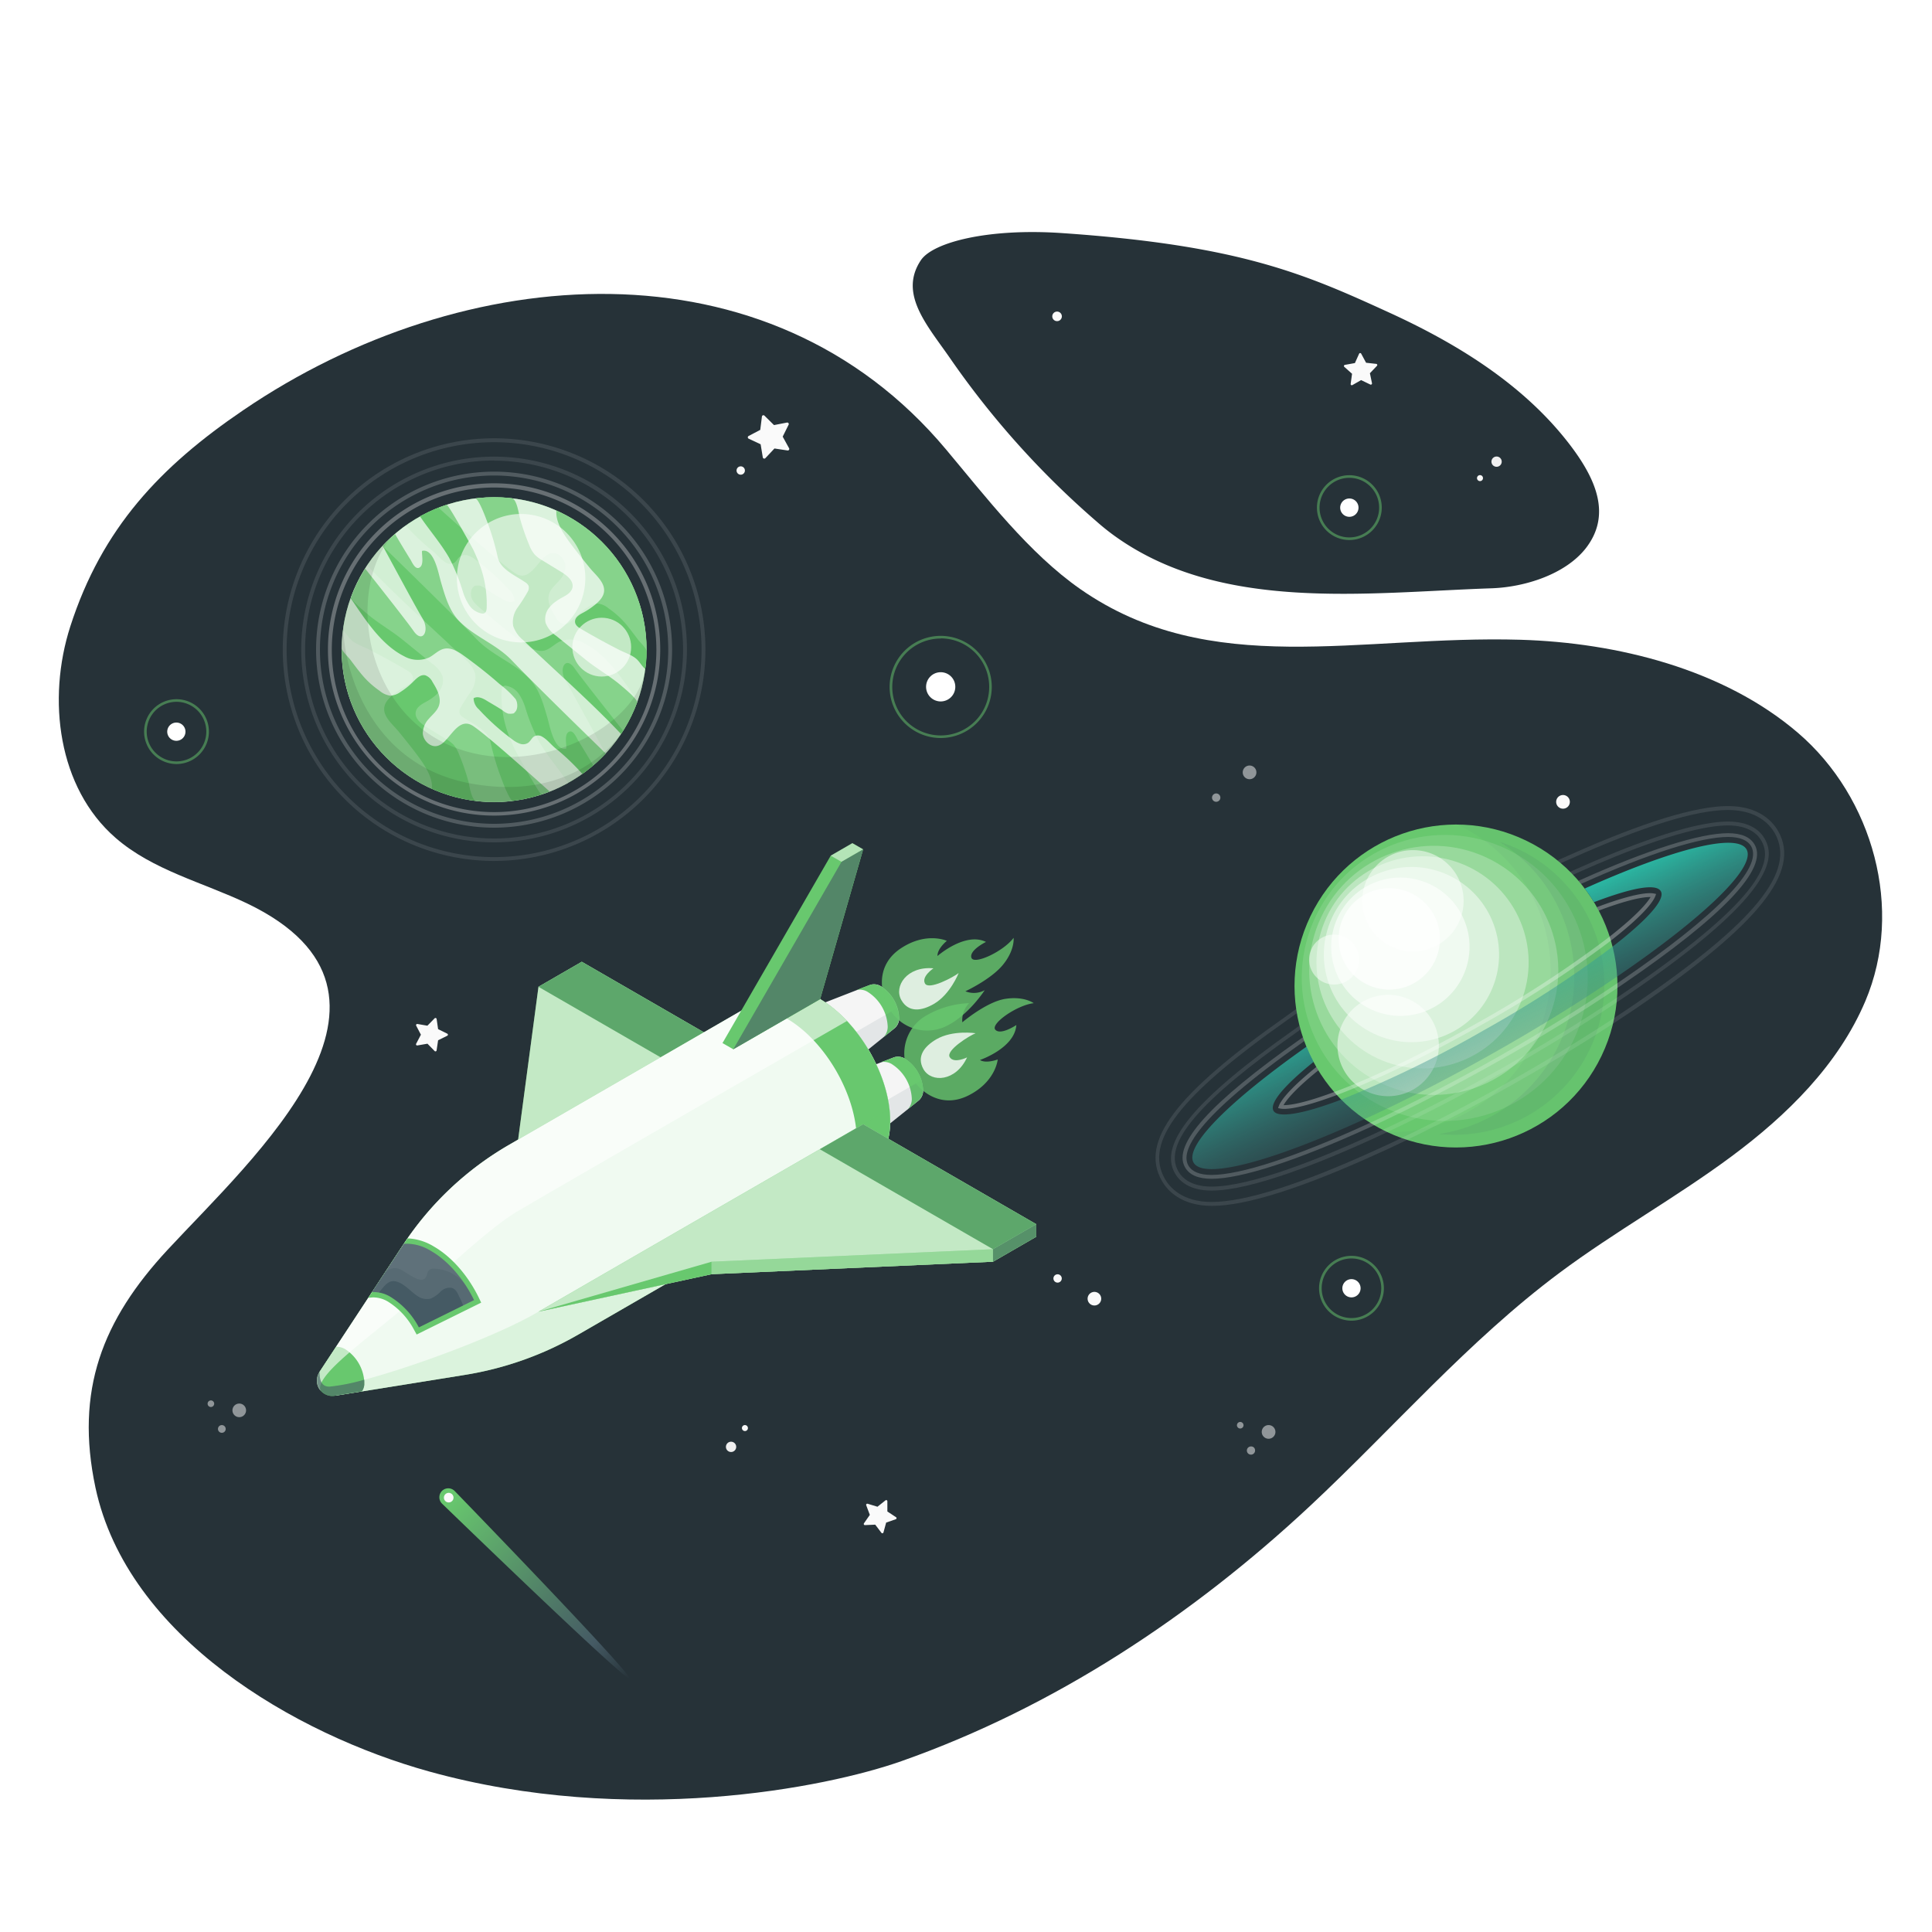 <svg xmlns="http://www.w3.org/2000/svg" xmlns:xlink="http://www.w3.org/1999/xlink" viewBox="0 0 500 500"><defs><linearGradient id="freepik--Degradado_sin_nombre_7--inject-1" x1="2184.59" y1="-2018.4" x2="2222.22" y2="-2058.5" gradientTransform="translate(1455.46 3068.63) rotate(-68.17)" gradientUnits="userSpaceOnUse"><stop offset="0" stop-color="#455a64" stop-opacity="0"></stop><stop offset="0.3" stop-color="#3d7f7e" stop-opacity="0.28"></stop><stop offset="0.99" stop-color="#27dcbe" stop-opacity="0.99"></stop><stop offset="1" stop-color="#68C86E"></stop></linearGradient><linearGradient id="freepik--Degradado_sin_nombre_15--inject-1" x1="116.05" y1="387.52" x2="163.02" y2="434.49" gradientUnits="userSpaceOnUse"><stop offset="0" stop-color="#68C86E"></stop><stop offset="0.8" stop-color="#455a64"></stop><stop offset="1" stop-color="#455a64" stop-opacity="0"></stop></linearGradient><linearGradient id="freepik--Degradado_sin_nombre_15-2--inject-1" x1="114.79" y1="396.99" x2="134.42" y2="416.63" xlink:href="freepik--#Degradado_sin_nombre_15--inject-1"></linearGradient><linearGradient id="freepik--Degradado_sin_nombre_15-3--inject-1" x1="273.5" y1="81.83" x2="320.47" y2="128.8" xlink:href="freepik--#Degradado_sin_nombre_15--inject-1"></linearGradient><linearGradient id="freepik--Degradado_sin_nombre_15-4--inject-1" x1="301.7" y1="97.67" x2="321.34" y2="117.3" xlink:href="freepik--#Degradado_sin_nombre_15--inject-1"></linearGradient><linearGradient id="freepik--Degradado_sin_nombre_15-5--inject-1" x1="272.24" y1="91.31" x2="291.87" y2="110.95" xlink:href="freepik--#Degradado_sin_nombre_15--inject-1"></linearGradient></defs><g id="freepik--Space--inject-1"><g id="freepik--space--inject-1"><path id="freepik--space--inject-1" d="M279.59,152.46c-13.32-9.28-24.57-24-34.72-36.1-46-55-124.87-49-181.88-10.23-21.47,14.58-36.58,30.5-44.8,56C12.13,181,15,203.87,29.9,216.83c9.62,8.39,22.6,11.51,34.1,17,48.85,23.46,1.45,65.82-20.63,89.62-16.89,18.2-24,36.4-18.66,61.56,8.28,38.66,51.68,63.84,86.39,73.46,51.68,14.32,102.57,4.24,122.23-2.7,39.49-13.92,75.27-37.59,105.76-66.08,21.52-20.12,40.9-42.68,64.52-60.29,14.35-10.7,30.09-19.43,44.47-30.1s27.66-23.71,34.66-40.19c10.08-23.75,2-52.76-17.37-69.4s-47.06-23.4-71.83-24.14C351.74,164.34,313.27,175.93,279.59,152.46Z" style="fill:#263238"></path><path d="M288,138.36c27.6,20.23,65.38,15,98,13.89,8.55-.29,19-3.56,24.34-10.28,6.66-8.48,2.88-17.57-3.56-26.21C395,100,377.64,89.2,359.76,81c-21.86-10-38.53-17.5-84.95-20.68-19-1.3-33.31,2.35-36.47,7-5.85,8.71,1.65,16.88,7.49,25.32a224.79,224.79,0,0,0,38,42.35Q285.88,136.8,288,138.36Z" style="fill:#263238"></path></g></g><g id="freepik--Planets--inject-1"><g id="freepik--Planet--inject-1"><g id="freepik--Rings--inject-1"><path d="M127.87,211.08a43,43,0,1,1,43-43A43,43,0,0,1,127.87,211.08Zm0-84.91a42,42,0,1,0,42,42A42,42,0,0,0,127.87,126.17Z" style="fill:#fff;opacity:0.3"></path><path d="M127.87,214.2a46.07,46.07,0,1,1,46.07-46.07A46.12,46.12,0,0,1,127.87,214.2Zm0-91.14a45.07,45.07,0,1,0,45.07,45.07A45.11,45.11,0,0,0,127.87,123.06Z" style="fill:#fff;opacity:0.2"></path><path d="M127.87,218a49.91,49.91,0,1,1,49.91-49.91A50,50,0,0,1,127.87,218Zm0-98.82a48.91,48.91,0,1,0,48.91,48.91A49,49,0,0,0,127.87,119.22Z" style="fill:#fff;opacity:0.1"></path><path d="M127.87,222.81a54.69,54.69,0,1,1,54.69-54.68A54.74,54.74,0,0,1,127.87,222.81Zm0-108.37a53.69,53.69,0,1,0,53.69,53.69A53.75,53.75,0,0,0,127.87,114.44Z" style="fill:#fff;opacity:0.1"></path></g><g id="freepik--planet--inject-1"><circle cx="127.87" cy="168.13" r="39.44" style="fill:#68C86E"></circle><circle cx="127.87" cy="168.13" r="39.44" style="fill:#fff;opacity:0.7"></circle><path d="M123.46,144.46c-.28-.68-.58-1.34-.88-2-.55-1.15-6.59-12-7-11.84a39.6,39.6,0,0,0-6.89,3c2.4,3.56,5.41,7,7.54,10.72a49.25,49.25,0,0,1,3.53,8.67,13.8,13.8,0,0,0,1.67,3.61,5,5,0,0,0,3.25,2.15,1.23,1.23,0,0,0,.63-.05c.47-.2.6-.8.64-1.31A29.27,29.27,0,0,0,123.46,144.46Z" style="fill:#68C86E"></path><path d="M156.77,195c-6.68-6.49-19.12-18.64-24.35-24.13-4-4.15-9.44-6-13.44-10-2.74-2.73-3.81-6.66-4.9-10.37-.61-2.09-1.73-8.67-4.86-7.93-.1,1.08.55,3.56-.61,4.29s-2-1.45-2.41-2.08-4-6.53-3.93-6.58a39,39,0,0,0-3.22,3.08c3.47,6.4,9,16.68,10.32,18.8,1.87,3.13,0,6.59-2.33,3.23-1.44-2.09-7.88-10.27-12.53-16.15a39.14,39.14,0,0,0-3.75,7.66c3.66,5.37,7.83,12,13.8,15a7.22,7.22,0,0,0,6.44.36c1.35-.68,2.42-1.93,3.89-2.27,1.84-.43,3.65.7,5.18,1.81,3.17,2.29,6.26,4.7,9.19,7.29a25.48,25.48,0,0,1,4.15,3.88c.6.88.72,2.81-.28,3.53,0,.37-1.44.31-1.64.26a4.6,4.6,0,0,1-1.44-.85c-1.31-.88-2.71-1.65-4.06-2.47-1-.64-2.38-1.29-3.42-.65a3.86,3.86,0,0,0,1.35,2.86,60.44,60.44,0,0,0,8.71,7.82,6.76,6.76,0,0,0,1.94,1.09,2.41,2.41,0,0,0,2.14-.26c.62-.46.91-1.28,1.58-1.67a2.11,2.11,0,0,1,2.06.12c1.42.81,2.5,2.37,3.86,3.34a60.8,60.8,0,0,1,6.51,6.29A39.69,39.69,0,0,0,156.77,195Z" style="fill:#68C86E"></path><path d="M127.87,207.57a39.21,39.21,0,0,0,14.38-2.72c-6.48-5.84-16.79-15-19.88-17-2.75-1.78-4.65,1-6.27,2.87-.79.92-1.72,2.08-3,2.34-1.84.37-3.63-1.54-3.68-3.31A5.74,5.74,0,0,1,111,186c.93-1.07,2.11-2,2.58-3.33.74-2.07-.47-4.29-1.64-6.16a3.4,3.4,0,0,0-1.89-1.75c-1.2-.26-2.23.78-3.09,1.64a19,19,0,0,1-3.4,2.73,4.62,4.62,0,0,1-2.57.9,5.28,5.28,0,0,1-2.73-1.24,22.87,22.87,0,0,1-5.21-4.94c-.81-1-1.6-2.07-2.39-3.12-.44-.59-2.24-2.32-2.24-3,0,.13,0,.26,0,.39A39.44,39.44,0,0,0,127.87,207.57Z" style="fill:#68C86E"></path><path d="M144,132.13c-.19,2.13.73,4.65,3.77,8.69,1.59,2.11,3.25,4.18,4.93,6.23,1.31,1.6,3.67,3.49,3.65,5.72,0,1.49-1.13,2.73-2.28,3.67a19.54,19.54,0,0,1-3.19,2.14c-.93.49-2,1.12-2.06,2.18s.92,1.64,1.76,2.13q4.77,2.79,9.68,5.3c1.42.73,3.3,1.31,4.49,2.38.83.75,1.34,1.82,2.23,2.55a24.46,24.46,0,0,0,.36-5A39.43,39.43,0,0,0,144,132.13Z" style="fill:#68C86E"></path><path d="M143.75,155.74a14.82,14.82,0,0,1,1.55-1c1.17-.63,2.53-1.33,2.84-2.62.4-1.74-1.34-3.16-2.87-4.09l-4.76-2.91a9.27,9.27,0,0,1-2.15-1.62,8.57,8.57,0,0,1-1.41-2.48,57.61,57.61,0,0,1-2.44-7.09c-.25-.89-.74-4.85-2.11-5A39.05,39.05,0,0,0,123,129c.8-.05,2.62,4.76,2.88,5.47a65.56,65.56,0,0,1,2.91,9.63c.6,3.22,4.6,4.83,7.12,6.58a2.27,2.27,0,0,1,.89.93,2,2,0,0,1-.22,1.51,42.81,42.81,0,0,1-2.67,4.18,6.39,6.39,0,0,0-1.1,4.7,8.14,8.14,0,0,0,2.63,3.7c8.42,8.06,17.32,15.82,25.29,24.26a39.27,39.27,0,0,0,4.16-8.17c.29-.78-4.31-4.49-4.91-5-2.71-2.15-5.76-3.91-8.48-6.11l-7.57-6.14a7.15,7.15,0,0,1-2.72-3.31,4.59,4.59,0,0,1,.88-3.91A7.73,7.73,0,0,1,143.75,155.74Z" style="fill:#68C86E"></path><g style="opacity:0.2"><path d="M132.29,191.8c.28.68.57,1.33.88,2,.55,1.15,6.59,12,7,11.84a38.14,38.14,0,0,0,6.89-3c-2.4-3.56-5.41-7-7.54-10.71a48.6,48.6,0,0,1-3.53-8.68,13.66,13.66,0,0,0-1.68-3.61,5,5,0,0,0-3.24-2.14,1.13,1.13,0,0,0-.63,0c-.47.19-.6.79-.64,1.3A29,29,0,0,0,132.29,191.8Z" style="fill:#fff"></path><path d="M99,141.29c6.68,6.5,19.11,18.64,24.35,24.13,4,4.16,9.44,6,13.44,10,2.73,2.73,3.81,6.66,4.89,10.37.61,2.09,1.74,8.67,4.87,7.93.1-1.08-.55-3.56.61-4.29s2,1.44,2.4,2.08,4,6.52,3.94,6.58A42.58,42.58,0,0,0,156.7,195c-3.47-6.41-9.06-16.68-10.32-18.8-1.87-3.14,0-6.6,2.32-3.24,1.45,2.09,7.88,10.28,12.54,16.15a39.43,39.43,0,0,0,3.75-7.66c-3.66-5.37-7.84-12-13.8-15a7.22,7.22,0,0,0-6.44-.36c-1.35.68-2.42,1.93-3.89,2.27-1.84.43-3.65-.71-5.18-1.82-3.17-2.29-6.26-4.7-9.19-7.28-1.32-1.17-3.15-2.43-4.15-3.89-.6-.88-.72-2.81.28-3.53,0-.37,1.43-.31,1.64-.26a5.16,5.16,0,0,1,1.44.85c1.31.88,2.71,1.66,4.06,2.48,1,.64,2.37,1.28,3.42.64a3.8,3.8,0,0,0-1.36-2.85,58.7,58.7,0,0,0-8.7-7.82,6.93,6.93,0,0,0-1.94-1.1,2.49,2.49,0,0,0-2.15.26c-.61.46-.91,1.29-1.57,1.67a2.08,2.08,0,0,1-2.06-.11c-1.42-.82-2.51-2.38-3.86-3.34A60.87,60.87,0,0,1,105,136,39.69,39.69,0,0,0,99,141.29Z" style="fill:#fff"></path><path d="M127.87,128.69a39.49,39.49,0,0,0-14.38,2.71c6.49,5.85,16.8,15,19.89,17,2.75,1.78,4.65-1,6.27-2.88.79-.91,1.72-2.08,3-2.33,1.84-.38,3.63,1.54,3.68,3.31a5.72,5.72,0,0,1-1.59,3.74c-.92,1.07-2.1,2-2.58,3.32-.74,2.08.48,4.3,1.65,6.16a3.42,3.42,0,0,0,1.89,1.76c1.19.26,2.23-.78,3.09-1.65a18.9,18.9,0,0,1,3.39-2.72,4.62,4.62,0,0,1,2.58-.91,5.32,5.32,0,0,1,2.73,1.24,22.87,22.87,0,0,1,5.21,4.94c.8,1,1.6,2.08,2.39,3.13.44.58,2.24,2.31,2.24,3,0-.13,0-.26,0-.39A39.44,39.44,0,0,0,127.87,128.69Z" style="fill:#fff"></path><path d="M111.77,204.13c.19-2.13-.73-4.66-3.77-8.69-1.59-2.12-3.25-4.18-4.93-6.23-1.31-1.6-3.68-3.5-3.65-5.73,0-1.49,1.13-2.72,2.28-3.67a19.48,19.48,0,0,1,3.19-2.13c.92-.5,2-1.13,2-2.18s-.92-1.64-1.75-2.13q-4.77-2.79-9.69-5.31c-1.42-.73-3.29-1.3-4.48-2.38-.84-.75-1.35-1.81-2.23-2.55a24.61,24.61,0,0,0-.36,5A39.45,39.45,0,0,0,111.77,204.13Z" style="fill:#fff"></path><path d="M112,180.52a12.92,12.92,0,0,1-1.55,1c-1.16.64-2.53,1.33-2.83,2.63-.41,1.74,1.34,3.16,2.87,4.09l4.76,2.91a9.23,9.23,0,0,1,2.15,1.61,8.57,8.57,0,0,1,1.41,2.48,57.18,57.18,0,0,1,2.44,7.1c.24.89.74,4.85,2.1,5a39.92,39.92,0,0,0,4.53.27,39.38,39.38,0,0,0,4.89-.31c-.8.05-2.63-4.76-2.88-5.48a66.45,66.45,0,0,1-2.92-9.63c-.59-3.21-4.59-4.82-7.11-6.58a2.15,2.15,0,0,1-.89-.93,1.94,1.94,0,0,1,.22-1.51,45.87,45.87,0,0,1,2.66-4.17,6.39,6.39,0,0,0,1.11-4.7,8.14,8.14,0,0,0-2.63-3.7C111.9,162.49,103,154.74,95,146.3a39.51,39.51,0,0,0-4.16,8.17c-.28.78,4.32,4.48,4.92,5,2.71,2.16,5.76,3.92,8.47,6.12l7.58,6.14a7.24,7.24,0,0,1,2.72,3.3,4.64,4.64,0,0,1-.88,3.92A7.78,7.78,0,0,1,112,180.52Z" style="fill:#fff"></path></g><path d="M166.87,174.05C164,188.63,137.66,202,116.59,193c-22.41-9.59-26.63-39.9-15.66-53.63v0a39.44,39.44,0,1,0,65.94,34.72Z" style="opacity:0.1"></path><circle cx="134.85" cy="149.63" r="16.62" transform="translate(-34.44 258.77) rotate(-80.78)" style="fill:#fff;opacity:0.6"></circle><circle cx="155.73" cy="167.48" r="7.61" style="fill:#fff;opacity:0.6"></circle><path d="M88.43,168.13a39.45,39.45,0,0,0,73,20.74c-.89,1.39-12.05,18.94-39.62,13.89-28.71-5.26-33.38-34.62-32.89-40.82A39.47,39.47,0,0,0,88.43,168.13Z" style="opacity:0.1"></path></g></g><circle cx="376.79" cy="255.15" r="41.78" transform="translate(-16.26 484.46) rotate(-64.36)" style="fill:#68C86E"></circle><circle cx="376.79" cy="255.15" r="41.78" transform="translate(-16.26 484.46) rotate(-64.36)" style="fill:#fff;opacity:0"></circle><circle cx="373.92" cy="253.13" r="37" transform="translate(-6.7 496.06) rotate(-66.65)" style="fill:#fff;opacity:0.117"></circle><circle cx="371.04" cy="251.1" r="32.23" transform="translate(-13.65 480.75) rotate(-64.92)" style="fill:#fff;opacity:0.233"></circle><circle cx="368.16" cy="249.08" r="27.45" transform="translate(-2.17 494.91) rotate(-67.66)" style="fill:#fff;opacity:0.35"></circle><circle cx="365.29" cy="247.05" r="22.67" transform="translate(-1.26 492.23) rotate(-67.85)" style="fill:#fff;opacity:0.467"></circle><circle cx="362.41" cy="245.02" r="17.9" transform="translate(-67.17 162.35) rotate(-23.17)" style="fill:#fff;opacity:0.583"></circle><circle cx="359.54" cy="243" r="13.12" transform="translate(-66.52 325.4) rotate(-45)" style="fill:#fff;opacity:0.7"></circle><path d="M415.58,270.69a41.78,41.78,0,0,1-54.32,23.25c-.68-.27-1.34-.56-2-.86a41.79,41.79,0,0,0,17.79-79.72,41.82,41.82,0,0,1,38.52,57.33Z" style="fill:#455a64;opacity:0.05"></path><path d="M402,225.71a38.81,38.81,0,0,1-29.59,67.77,41.17,41.17,0,0,0,21-71.64,41.65,41.65,0,0,0-5.38-4A38.62,38.62,0,0,1,402,225.71Z" style="fill:#455a64;opacity:0.1"></path><circle cx="359.27" cy="270.6" r="13.12" transform="translate(-34.61 487.76) rotate(-65.86)" style="fill:#fff;opacity:0.5"></circle><circle cx="365.66" cy="233.13" r="13.12" transform="translate(-43.39 377.1) rotate(-51.91)" style="fill:#fff;opacity:0.5"></circle><path d="M342.86,254.34a6.47,6.47,0,1,1,8.41-3.6A6.47,6.47,0,0,1,342.86,254.34Z" style="fill:#fff;opacity:0.5"></path><g style="opacity:0.1"><path d="M460.21,215.13c-1.38-2.44-4.9-6.52-13-6.52-8.42,0-22.2,4.26-41,12.67l-2.27,1-.88.38c.29.23.58.46.86.72l.42-.18,2.28-1c18.65-8.35,32.3-12.58,40.57-12.58,7.58,0,10.85,3.77,12.12,6,5.6,9.88-5.18,23.07-36,44.11q-2.71,1.86-5.55,3.71c-8.22,5.4-17.1,10.81-26.47,16.11-9.61,5.45-19.36,10.56-28.54,14.95-2.05,1-4.07,1.93-6.05,2.83-19.93,9.12-34.43,13.74-43.12,13.74-7.59,0-10.85-3.77-12.12-6-5.4-9.53,3.8-21.45,31.74-41.13l2.05-1.44.37-.27c-.07-.36-.12-.72-.17-1.09l-.78.55-2,1.44c-28.47,20-37.75,32.34-32,42.43,1.37,2.44,4.9,6.52,13,6.52,8.83,0,23.48-4.65,43.54-13.83,2.28-1,4.61-2.14,7-3.28,8.92-4.3,18.37-9.26,27.69-14.54,9.07-5.14,17.67-10.36,25.67-15.59q3.29-2.15,6.42-4.28C455.26,239.15,466.12,225.56,460.21,215.13Z" style="fill:#fff"></path></g><g style="opacity:0.1"><path d="M421.61,257.25c-1.07.73-2.15,1.45-3.24,2.18C409.58,265.29,400,271.18,389.8,277c-10.41,5.89-21,11.39-30.8,16-1.2.57-2.39,1.12-3.56,1.66-13.43,6.14-31.59,13.46-41.87,13.46-5.76,0-8.35-2.44-9.51-4.49-4.33-7.65,5.19-19.12,30.86-37.19l1.37-1c.08.34.18.68.28,1l-1.07.76c-25.16,17.72-34.59,28.79-30.57,35.89,1,1.81,3.36,4,8.64,4,10.1,0,28.12-7.27,41.46-13.37l2.82-1.31c10-4.68,20.81-10.28,31.46-16.31,10.42-5.91,20.22-11.93,29.17-17.92h0c.87-.57,1.72-1.15,2.57-1.73,36.73-25,37.46-34.15,34.81-38.83-1-1.81-3.36-4-8.64-4-9.6,0-26.47,6.65-38.93,12.23l-1.19.54c-.25-.26-.49-.52-.75-.77l1.53-.68c12.55-5.62,29.57-12.32,39.34-12.32,5.76,0,8.35,2.44,9.51,4.49C459.57,222.12,459,231.74,421.61,257.25Z" style="fill:#fff"></path></g><g style="opacity:0.2"><path d="M419.92,254.77l-1.34.91c-9.24,6.24-19.41,12.51-30.26,18.65-11.09,6.28-22.34,12.1-32.66,16.88l-1.46.67c-18.6,8.5-33,13.19-40.63,13.19-3.46,0-5.79-1-6.9-3-3.31-5.84,6.5-16.72,30-33.26l.54-.38c.11.33.22.65.35,1h0l-.32.22C309,289.54,305.5,298,307.54,301.61c.92,1.63,2.95,2.46,6,2.46,7.46,0,21.74-4.65,40.21-13.1l.85-.39c10.46-4.82,21.93-10.72,33.2-17.12,11-6.26,21.38-12.64,30.75-19l.78-.53c24.95-17,37-29.4,33.89-34.87-.92-1.63-2.95-2.46-6-2.46-7.08,0-20.47,4.25-37.71,12l-.34.15-.66-.79.6-.27c17.36-7.78,30.9-12.06,38.11-12.06,3.46,0,5.79,1,6.9,3C457.61,224.74,446.11,236.92,419.92,254.77Z" style="fill:#fff"></path></g><g style="opacity:0.3"><path d="M428.6,231.36l-.2.55c-.4,1.09-2.32,4.37-11.51,11.52l-.49.38a291.71,291.71,0,0,1-33.17,21.53c-13.42,7.6-26.43,13.93-36.65,17.82l-.6.23c-6.17,2.31-11,3.59-13.65,3.59a5.62,5.62,0,0,1-1-.08l-.57-.12.2-.55c.36-1,2-3.87,9.71-10.1.16.3.33.59.51.88-6.2,5-8.29,7.75-9,9h.14c2.5,0,7.07-1.2,12.94-3.39l1-.36c10.17-3.88,23.14-10.19,36.51-17.76A290.28,290.28,0,0,0,415.79,243l.79-.61c7.44-5.83,9.83-8.92,10.59-10.24H427c-2.53,0-7.23,1.25-13.27,3.52-.15-.3-.31-.6-.48-.89,6.2-2.34,11.08-3.63,13.75-3.63a5.5,5.5,0,0,1,1,.08Z" style="fill:#fff"></path></g><path d="M418.58,254.47c0,.4,0,.8,0,1.21,0,.82,0,1.64-.1,2.47h0c0,.42-.07.84-.11,1.27a39.26,39.26,0,0,1-.62,4c-.09.46-.19.93-.3,1.39a41.07,41.07,0,0,1-1.87,5.86A41.78,41.78,0,0,1,364.09,295l-1.35-.46c-.5-.18-1-.36-1.48-.56-.77-.31-1.52-.64-2.26-1-.39-.18-.77-.36-1.15-.56-.75-.37-1.48-.77-2.19-1.18l-1-.63a41.52,41.52,0,0,1-8.65-7.19c-.24-.26-.47-.53-.71-.8l1-.36c10.17-3.88,23.14-10.19,36.51-17.76A290.28,290.28,0,0,0,415.79,243l.79-.61c.12.34.22.68.31,1A40.94,40.94,0,0,1,418.58,254.47Z" style="fill:#fff;opacity:0"></path><path d="M452,219.81c2.61,4.62-11.16,17.7-33.44,32.89-9.2,6.28-19.86,12.91-31.42,19.46-12,6.78-23.53,12.69-33.93,17.44-23.94,10.95-41.74,15.82-44.32,11.27-2.44-4.32,9.46-16.05,29.25-30,.55,1.34,1.16,2.65,1.84,3.93-7.5,6-11.52,10.68-10.4,12.67s7.81.81,17.58-2.91A287.83,287.83,0,0,0,384,266.64,293,293,0,0,0,417.32,245c8.84-6.83,13.73-12.17,12.51-14.33s-7.68-.84-17.31,2.81c-.74-1.22-1.54-2.4-2.39-3.53C432.8,219.8,449.46,215.42,452,219.81Z" style="fill:url(#freepik--Degradado_sin_nombre_7--inject-1)"></path></g><g id="freepik--Rocket--inject-1"><g id="freepik--rocket--inject-1"><path d="M238.9,282a10.15,10.15,0,0,0-4.58-7.94,3.43,3.43,0,0,0-2.89-.45v0l-19.84,7.72L221.3,298l16.56-13.28v0A3.42,3.42,0,0,0,238.9,282Z" style="fill:#f5f5f5"></path><path d="M227.91,274.91a3.87,3.87,0,0,1,3,.55,11.21,11.21,0,0,1,5.06,8.77,3.9,3.9,0,0,1-1,2.82l1.61-1.3,1.29-1.07A3.42,3.42,0,0,0,238.9,282a10.15,10.15,0,0,0-4.58-7.94,3.43,3.43,0,0,0-2.89-.45l-1.68.63Z" style="fill:#68C86E"></path><path d="M238.49,279.55l-20.9,12.06L221.3,298l16.56-13.28v0A3.42,3.42,0,0,0,238.9,282,8,8,0,0,0,238.49,279.55Z" style="fill:#455a64;opacity:0.1"></path><path d="M216,282a15.2,15.2,0,0,1,6.87,11.9c0,4.38-3.08,6.15-6.87,4a15.2,15.2,0,0,1-6.87-11.9C209.13,281.54,212.21,279.77,216,282Z" style="fill:#e0e0e0"></path><path d="M232.7,263.26a10.14,10.14,0,0,0-4.58-7.93,3.4,3.4,0,0,0-2.89-.45l0,0-19.84,7.72,9.73,16.73L231.66,266v0A3.44,3.44,0,0,0,232.7,263.26Z" style="fill:#f5f5f5"></path><path d="M221.71,256.22a3.8,3.8,0,0,1,2.95.55,11.18,11.18,0,0,1,5.07,8.76,3.88,3.88,0,0,1-1,2.82l1.61-1.29,1.29-1.07a3.44,3.44,0,0,0,1-2.73,10.14,10.14,0,0,0-4.58-7.93,3.4,3.4,0,0,0-2.89-.45l-1.68.62Z" style="fill:#68C86E"></path><path d="M232.28,260.85l-20.89,12.07,3.71,6.38L231.66,266v0a3.44,3.44,0,0,0,1-2.73A8.1,8.1,0,0,0,232.28,260.85Z" style="fill:#455a64;opacity:0.1"></path><ellipse cx="209.8" cy="271.19" rx="5.61" ry="9.71" transform="translate(-107.49 141.23) rotate(-30)" style="fill:#e0e0e0"></ellipse><polygon points="111.36 323.29 133.76 297.42 139.36 255.38 150.56 248.91 195.37 274.79 111.36 323.29" style="fill:#68C86E"></polygon><polygon points="111.36 323.29 133.76 297.42 139.36 255.38 150.56 248.91 195.37 274.79 111.36 323.29" style="fill:#fff;opacity:0.6"></polygon><polygon points="150.56 248.91 139.36 255.38 184.17 281.25 195.37 274.79 150.56 248.91" style="fill:#68C86E"></polygon><polygon points="150.56 248.91 139.36 255.38 184.17 281.25 195.37 274.79 150.56 248.91" style="fill:#455a64;opacity:0.3"></polygon><path d="M212.18,258.54c-3.92-2.26-7.55-2.92-10.53-2.2a8,8,0,0,0-2.15.83l-.44.24-67.29,38.86a81.86,81.86,0,0,0-27.46,25.92l-21.64,32.9L87,361.17l33.25-5.34a85.84,85.84,0,0,0,29.4-10.44l75.65-43.67c2.65-1.64,4.43-4.73,4.94-9a24.17,24.17,0,0,0,.15-2.62C230.38,278.47,222.23,264.35,212.18,258.54Z" style="fill:#68C86E"></path><path d="M212.18,258.54c-3.92-2.26-7.55-2.92-10.53-2.2a8,8,0,0,0-2.15.83l-.44.24-67.29,38.86a81.86,81.86,0,0,0-27.46,25.92l-21.64,32.9L87,361.17l33.25-5.34a85.84,85.84,0,0,0,29.4-10.44l75.65-43.67c2.65-1.64,4.43-4.73,4.94-9a24.17,24.17,0,0,0,.15-2.62C230.38,278.47,222.23,264.35,212.18,258.54Z" style="fill:#fff;opacity:0.9"></path><path d="M216.64,306.69c2.65-1.64,4.43-4.73,4.94-9a24.17,24.17,0,0,0,.15-2.62c0-11.61-8.15-25.73-18.2-31.53-3.92-2.27-7.54-2.93-10.52-2.21a7.87,7.87,0,0,0-2.15.83l8.64-5a8,8,0,0,1,2.15-.83c3-.72,6.61-.06,10.53,2.2,10,5.81,18.2,19.93,18.2,31.54a24.17,24.17,0,0,1-.15,2.62c-.51,4.29-2.29,7.38-4.94,9Z" style="fill:#68C86E"></path><path d="M89.41,349.21a4.16,4.16,0,0,0-2.44-.65l-2.44,3.71-1.86,2.83h0A4,4,0,0,0,86,361.29a4.09,4.09,0,0,0,1-.14h0l2.84-.45,3.83-.62a3.7,3.7,0,0,0,.61-1.71c0-.22,0-.46,0-.71A10.79,10.79,0,0,0,89.41,349.21Z" style="fill:#68C86E"></path><path d="M133.76,313.59c9.83-5.81,57.33-33.18,85.44-49.36a31.22,31.22,0,0,0-7-5.69c-3.92-2.26-7.55-2.92-10.53-2.2a8,8,0,0,0-2.15.83l-.44.24-67.29,38.86a81.86,81.86,0,0,0-27.46,25.92L83.43,353.93l-.76,1.17h0a4,4,0,0,0-.67,2.21,3.92,3.92,0,0,0,1,2.63c-2-4.31,15.77-15.89,25.61-25.18S128.23,316.86,133.76,313.59Z" style="fill:#fff;opacity:0.6"></path><path d="M123.93,335.87c-2.82-5.8-7.08-10.65-11.69-13.3a14.2,14.2,0,0,0-6.75-2.08c-.39.57-.8,1.12-1.18,1.7l-9,13.68,1.09-.1a2.75,2.75,0,0,1,.41,0,7.57,7.57,0,0,1,3.68,1.14,19.11,19.11,0,0,1,6.7,7.3l.64,1.16,16.7-8.25Z" style="fill:#68C86E"></path><path d="M111.55,323.76a12,12,0,0,0-7-1.87L96.27,334.4a8.32,8.32,0,0,1,4.9,1.3,20.35,20.35,0,0,1,7.23,7.83l14.29-7.06C120.11,331.16,116.08,326.37,111.55,323.76Z" style="fill:#455a64"></path><path d="M111.55,323.76a12,12,0,0,0-7-1.87L96.27,334.4a6.44,6.44,0,0,1,1.78.11c1.13-1.26,2.27-3.28,4.22-2.92,2.26.42,4,2.7,5.84,3.86a4.22,4.22,0,0,0,3.31.64,7.82,7.82,0,0,0,2.58-1.8,3.36,3.36,0,0,1,2.87-1c1.12.3,1.56,1.38,2,2.33a16.42,16.42,0,0,1,1,2.28l2.86-1.42C120.11,331.16,116.08,326.37,111.55,323.76Z" style="fill:#fff;opacity:0.1"></path><path d="M104.47,329l.07.05a28.67,28.67,0,0,0,2.83,1.66c.81.42,1.89.77,2.57.16s.53-1.79,1.25-2.29a1.85,1.85,0,0,1,1-.25,10.44,10.44,0,0,1,8.34,4.34,27.83,27.83,0,0,0-9-8.93,12,12,0,0,0-7-1.87l-4.84,7.34C101.44,327.92,102.68,327.86,104.47,329Z" style="fill:#fff;opacity:0.05"></path><path d="M230.23,292.7a24.17,24.17,0,0,0,.15-2.62,29.11,29.11,0,0,0-.2-3.07c-23.37,13.44-80.39,46.25-90.82,52.45-13.19,7.84-45.65,19-54,19.4-2,.11-2.7-1.42-2.65-3.81l0,.05h0A4,4,0,0,0,86,361.29a4.09,4.09,0,0,0,1-.14v0l33.25-5.34a85.84,85.84,0,0,0,29.4-10.44l75.65-43.67C227.94,300.08,229.72,297,230.23,292.7Z" style="fill:#68C86E;opacity:0.15"></path><path d="M87,361.15h0l2.84-.45,3.83-.62a3.7,3.7,0,0,0,.61-1.71c0-.22,0-.46,0-.71s0-.4,0-.6a50.13,50.13,0,0,1-8.91,1.79c-2,.11-2.7-1.42-2.65-3.81l0,.05h0A4,4,0,0,0,86,361.29a3.84,3.84,0,0,0,.91-.12Z" style="fill:#455a64;opacity:0.6"></path><polygon points="268.19 316.83 223.38 290.95 139.36 339.46 139.36 339.46 184.17 329.76 256.99 326.53 268.19 320.06 268.19 316.83" style="fill:#68C86E"></polygon><polygon points="268.19 316.83 223.38 290.95 139.36 339.46 139.36 339.46 184.17 329.76 256.99 326.53 268.19 320.06 268.19 316.83" style="fill:#fff;opacity:0.6"></polygon><polygon points="184.17 329.76 184.17 326.53 139.36 339.46 139.36 339.46 184.17 329.76" style="fill:#68C86E"></polygon><polygon points="184.17 326.53 256.99 323.29 256.99 326.53 184.17 329.76 184.17 326.53" style="fill:#68C86E"></polygon><polygon points="184.17 326.53 256.99 323.29 256.99 326.53 184.17 329.76 184.17 326.53" style="fill:#fff;opacity:0.3"></polygon><polygon points="212.18 297.42 256.99 323.29 268.19 316.83 223.38 290.95 212.18 297.42" style="fill:#68C86E"></polygon><polygon points="212.18 297.42 256.99 323.29 268.19 316.83 223.38 290.95 212.18 297.42" style="fill:#455a64;opacity:0.3"></polygon><polygon points="268.19 316.83 256.99 323.29 256.99 326.53 268.19 320.06 268.19 316.83" style="fill:#68C86E"></polygon><polygon points="268.19 316.83 256.99 323.29 256.99 326.53 268.19 320.06 268.19 316.83" style="fill:#455a64;opacity:0.5"></polygon><polygon points="220.59 218.21 214.99 221.45 186.98 269.95 189.77 271.55 212.24 258.58 223.38 219.81 220.59 218.21" style="fill:#68C86E"></polygon><polygon points="189.77 271.55 212.24 258.58 223.38 219.81 217.78 223.04 189.77 271.55" style="fill:#68C86E"></polygon><polygon points="214.99 221.45 217.78 223.04 223.38 219.81 220.59 218.21 214.99 221.45" style="fill:#fff;opacity:0.5"></polygon><polygon points="217.78 223.04 189.77 271.55 212.24 258.58 223.38 219.81 217.78 223.04" style="fill:#455a64;opacity:0.6"></polygon><path d="M230,260.77c-2.23-3.86-3.44-11,3.17-15.36s11.87-1.92,11.87-1.92-2.49,2-2.42,3.92c0,0,7.17-6.3,12.55-3.64,0,0-4.4,2.16-3.77,4.09s8.27-1.6,10.92-5.15c0,0,.38,3.11-2.73,6.94s-9.75,6.89-9.75,6.89a5.84,5.84,0,0,0,5-.28s-4.17,6.51-9.95,9.3A11.28,11.28,0,0,1,230,260.77Z" style="fill:#68C86E;opacity:0.8"></path><path d="M233.28,258.84c-2.05-3.55,1.42-8.86,8.3-8.24,0,0-3.17,2.11-2.2,3.92s7.42-1.66,8.72-2.7c0,0-2.17,5.55-6.43,8C238.62,261.59,235.2,262.18,233.28,258.84Z" style="fill:#fff;opacity:0.8"></path><path d="M235.73,278.58c2.23,3.86,7.79,8.48,14.89,4.93s7.59-9.32,7.59-9.32-3,1.14-4.6.14c0,0,9-3.06,9.42-9.05,0,0-4.06,2.73-5.43,1.22s5.53-6.36,9.93-6.88c0,0-2.5-1.88-7.38-1.11s-11.1,6.06-11.1,6.06a6.36,6.36,0,0,1,1.75-4.95A23.57,23.57,0,0,0,239,263.26,11.28,11.28,0,0,0,235.73,278.58Z" style="fill:#68C86E;opacity:0.8"></path><path d="M239,276.73c2.05,3.54,8.38,3.19,11.28-3.08,0,0-3.41,1.7-4.49-.06s5.15-5.59,6.7-6.19c0,0-5.9-.9-10.15,1.56C239.31,270.72,237.1,273.39,239,276.73Z" style="fill:#fff;opacity:0.8"></path></g></g><g id="freepik--Stars--inject-1"><path d="M349.76,341.79a8.39,8.39,0,1,1,8.39-8.39A8.39,8.39,0,0,1,349.76,341.79Zm0-16.1a7.71,7.71,0,1,0,7.71,7.71A7.72,7.72,0,0,0,349.76,325.69Z" style="fill:#68C86E;opacity:0.5"></path><path d="M352.12,333.4a2.36,2.36,0,1,1-2.36-2.36A2.36,2.36,0,0,1,352.12,333.4Z" style="fill:#fff"></path><path d="M243.45,191a13.22,13.22,0,1,1,13.22-13.21A13.23,13.23,0,0,1,243.45,191Zm0-25.75A12.54,12.54,0,1,0,256,177.75,12.55,12.55,0,0,0,243.45,165.21Z" style="fill:#68C86E;opacity:0.5"></path><path d="M247.23,177.75a3.78,3.78,0,1,1-3.78-3.78A3.77,3.77,0,0,1,247.23,177.75Z" style="fill:#fff"></path><path d="M349.21,139.76a8.39,8.39,0,1,1,8.39-8.39A8.4,8.4,0,0,1,349.21,139.76Zm0-16.1a7.71,7.71,0,1,0,7.71,7.71A7.72,7.72,0,0,0,349.21,123.66Z" style="fill:#68C86E;opacity:0.5"></path><path d="M351.58,131.37a2.37,2.37,0,1,1-2.37-2.36A2.36,2.36,0,0,1,351.58,131.37Z" style="fill:#fff"></path><path d="M45.68,197.73a8.39,8.39,0,1,1,8.39-8.39A8.39,8.39,0,0,1,45.68,197.73Zm0-16.1a7.71,7.71,0,1,0,7.71,7.71A7.72,7.72,0,0,0,45.68,181.63Z" style="fill:#68C86E;opacity:0.5"></path><path d="M48,189.34A2.36,2.36,0,1,1,45.68,187,2.35,2.35,0,0,1,48,189.34Z" style="fill:#fff"></path><g id="freepik--stars--inject-1"><path d="M386.48,120.51a1.33,1.33,0,1,1,1.87-.2A1.33,1.33,0,0,1,386.48,120.51Z" style="fill:#f0f0f0"></path><path d="M382.54,124.34a.77.77,0,0,1-.12-1.09.78.78,0,0,1,1.09-.12.79.79,0,0,1,.12,1.09A.77.77,0,0,1,382.54,124.34Z" style="fill:#fafafa"></path><path d="M274.47,330.1a1.08,1.08,0,1,1-1.53,0A1.09,1.09,0,0,1,274.47,330.1Z" style="fill:#fafafa"></path><path d="M284.45,334.83a1.75,1.75,0,0,1,.05,2.49,1.76,1.76,0,1,1-.05-2.49Z" style="fill:#fafafa"></path><g style="opacity:0.5"><path d="M314.35,205.42a1.08,1.08,0,1,1-.6,1.41A1.09,1.09,0,0,1,314.35,205.42Z" style="fill:#fafafa"></path><path d="M322.74,198.24a1.77,1.77,0,1,1-1,2.3A1.78,1.78,0,0,1,322.74,198.24Z" style="fill:#fafafa"></path></g><g style="opacity:0.5"><path d="M330.08,370.57a1.77,1.77,0,1,1-1.77-1.76A1.77,1.77,0,0,1,330.08,370.57Z" style="fill:#fafafa"></path><path d="M324.81,375.39a1.06,1.06,0,1,1-1.05-1.05A1,1,0,0,1,324.81,375.39Z" style="fill:#fafafa"></path><path d="M321.82,368.81A.85.85,0,1,1,321,368,.85.85,0,0,1,321.82,368.81Z" style="fill:#fafafa"></path></g><g style="opacity:0.5"><path d="M63.68,365a1.76,1.76,0,1,1-1.76-1.76A1.76,1.76,0,0,1,63.68,365Z" style="fill:#fafafa"></path><path d="M58.41,369.86a1,1,0,1,1-1-1.05A1,1,0,0,1,58.41,369.86Z" style="fill:#fafafa"></path><path d="M55.43,363.28a.85.85,0,1,1-.85-.85A.85.85,0,0,1,55.43,363.28Z" style="fill:#fafafa"></path></g><path d="M192.78,121.77a1.08,1.08,0,1,1-1.08-1.08A1.08,1.08,0,0,1,192.78,121.77Z" style="fill:#fafafa"></path><path d="M197.87,107.6l2.44,2.41,3.36-.65a.39.39,0,0,1,.42.56L202.56,113l1.65,3a.39.39,0,0,1-.4.58l-3.38-.51-2.35,2.5a.39.39,0,0,1-.67-.21l-.56-3.38-3.1-1.45a.39.39,0,0,1,0-.7l3-1.58.43-3.4A.39.39,0,0,1,197.87,107.6Z" style="fill:#fafafa"></path><path d="M113,263.71l.38,2.63,2.37,1.17a.3.3,0,0,1,0,.54l-2.37,1.17-.39,2.63a.3.3,0,0,1-.51.16l-1.85-1.9-2.61.45a.3.3,0,0,1-.32-.44l1.23-2.34-1.23-2.35A.31.31,0,0,1,108,265l2.61.45,1.85-1.89A.31.31,0,0,1,113,263.71Z" style="fill:#fafafa"></path><path d="M348.05,94.43l2.6-.47,1.09-2.42a.3.3,0,0,1,.54,0l1.26,2.34,2.63.29a.3.3,0,0,1,.19.5l-1.83,1.92.54,2.59a.31.31,0,0,1-.43.34l-2.39-1.15L350,99.66a.3.3,0,0,1-.45-.3l.36-2.63-2-1.78A.3.3,0,0,1,348.05,94.43Z" style="fill:#fafafa"></path><path d="M189.87,373.3a1.33,1.33,0,1,1-1.82.48A1.32,1.32,0,0,1,189.87,373.3Z" style="fill:#f0f0f0"></path><path d="M193.17,368.91a.78.78,0,0,1,.29,1.06.77.77,0,0,1-1.06.28.77.77,0,1,1,.77-1.34Z" style="fill:#fafafa"></path><path d="M231.85,393.17l-2.51.87-.7,2.55a.3.3,0,0,1-.53.1l-1.6-2.11-2.65.12a.3.3,0,0,1-.26-.48l1.51-2.17-.93-2.48a.3.3,0,0,1,.37-.4l2.54.77,2.07-1.65a.3.3,0,0,1,.49.23l0,2.65,2.21,1.46A.3.3,0,0,1,231.85,393.17Z" style="fill:#fafafa"></path><path d="M403.86,205.87a1.77,1.77,0,1,1-1,2.3A1.77,1.77,0,0,1,403.86,205.87Z" style="fill:#fafafa"></path></g></g><g id="freepik--Meteorites--inject-1"><path d="M114.38,389.12a2.32,2.32,0,0,1,0-3.27h0a2.32,2.32,0,0,1,3.27,0s46.14,47.58,45.23,48.49S114.38,389.12,114.38,389.12Z" style="fill:url(#freepik--Degradado_sin_nombre_15--inject-1)"></path><path d="M115.25,386.71a1.24,1.24,0,0,1,1.75,1.76,1.24,1.24,0,1,1-1.75-1.76Z" style="fill:#fafafa"></path><path d="M114.09,398.15a1.31,1.31,0,0,1,0-1.85h0a1.3,1.3,0,0,1,1.86,0s18.88,19.8,18.36,20.32S114.09,398.15,114.09,398.15Z" style="fill:url(#freepik--Degradado_sin_nombre_15-2--inject-1)"></path><path d="M271.83,83.44a2.32,2.32,0,0,1,0-3.27h0a2.3,2.3,0,0,1,3.27,0s46.14,47.58,45.23,48.49S271.83,83.44,271.83,83.44Z" style="fill:url(#freepik--Degradado_sin_nombre_15-3--inject-1)"></path><path d="M272.69,81a1.24,1.24,0,1,1,0,1.75A1.24,1.24,0,0,1,272.69,81Z" style="fill:#fafafa"></path><path d="M301,98.83A1.3,1.3,0,0,1,301,97h0a1.31,1.31,0,0,1,1.85,0s18.88,19.81,18.36,20.33S301,98.83,301,98.83Z" style="fill:url(#freepik--Degradado_sin_nombre_15-4--inject-1)"></path><path d="M271.54,92.47a1.31,1.31,0,0,1,0-1.85h0a1.29,1.29,0,0,1,1.85,0s18.89,19.8,18.37,20.32S271.54,92.47,271.54,92.47Z" style="fill:url(#freepik--Degradado_sin_nombre_15-5--inject-1)"></path></g></svg>